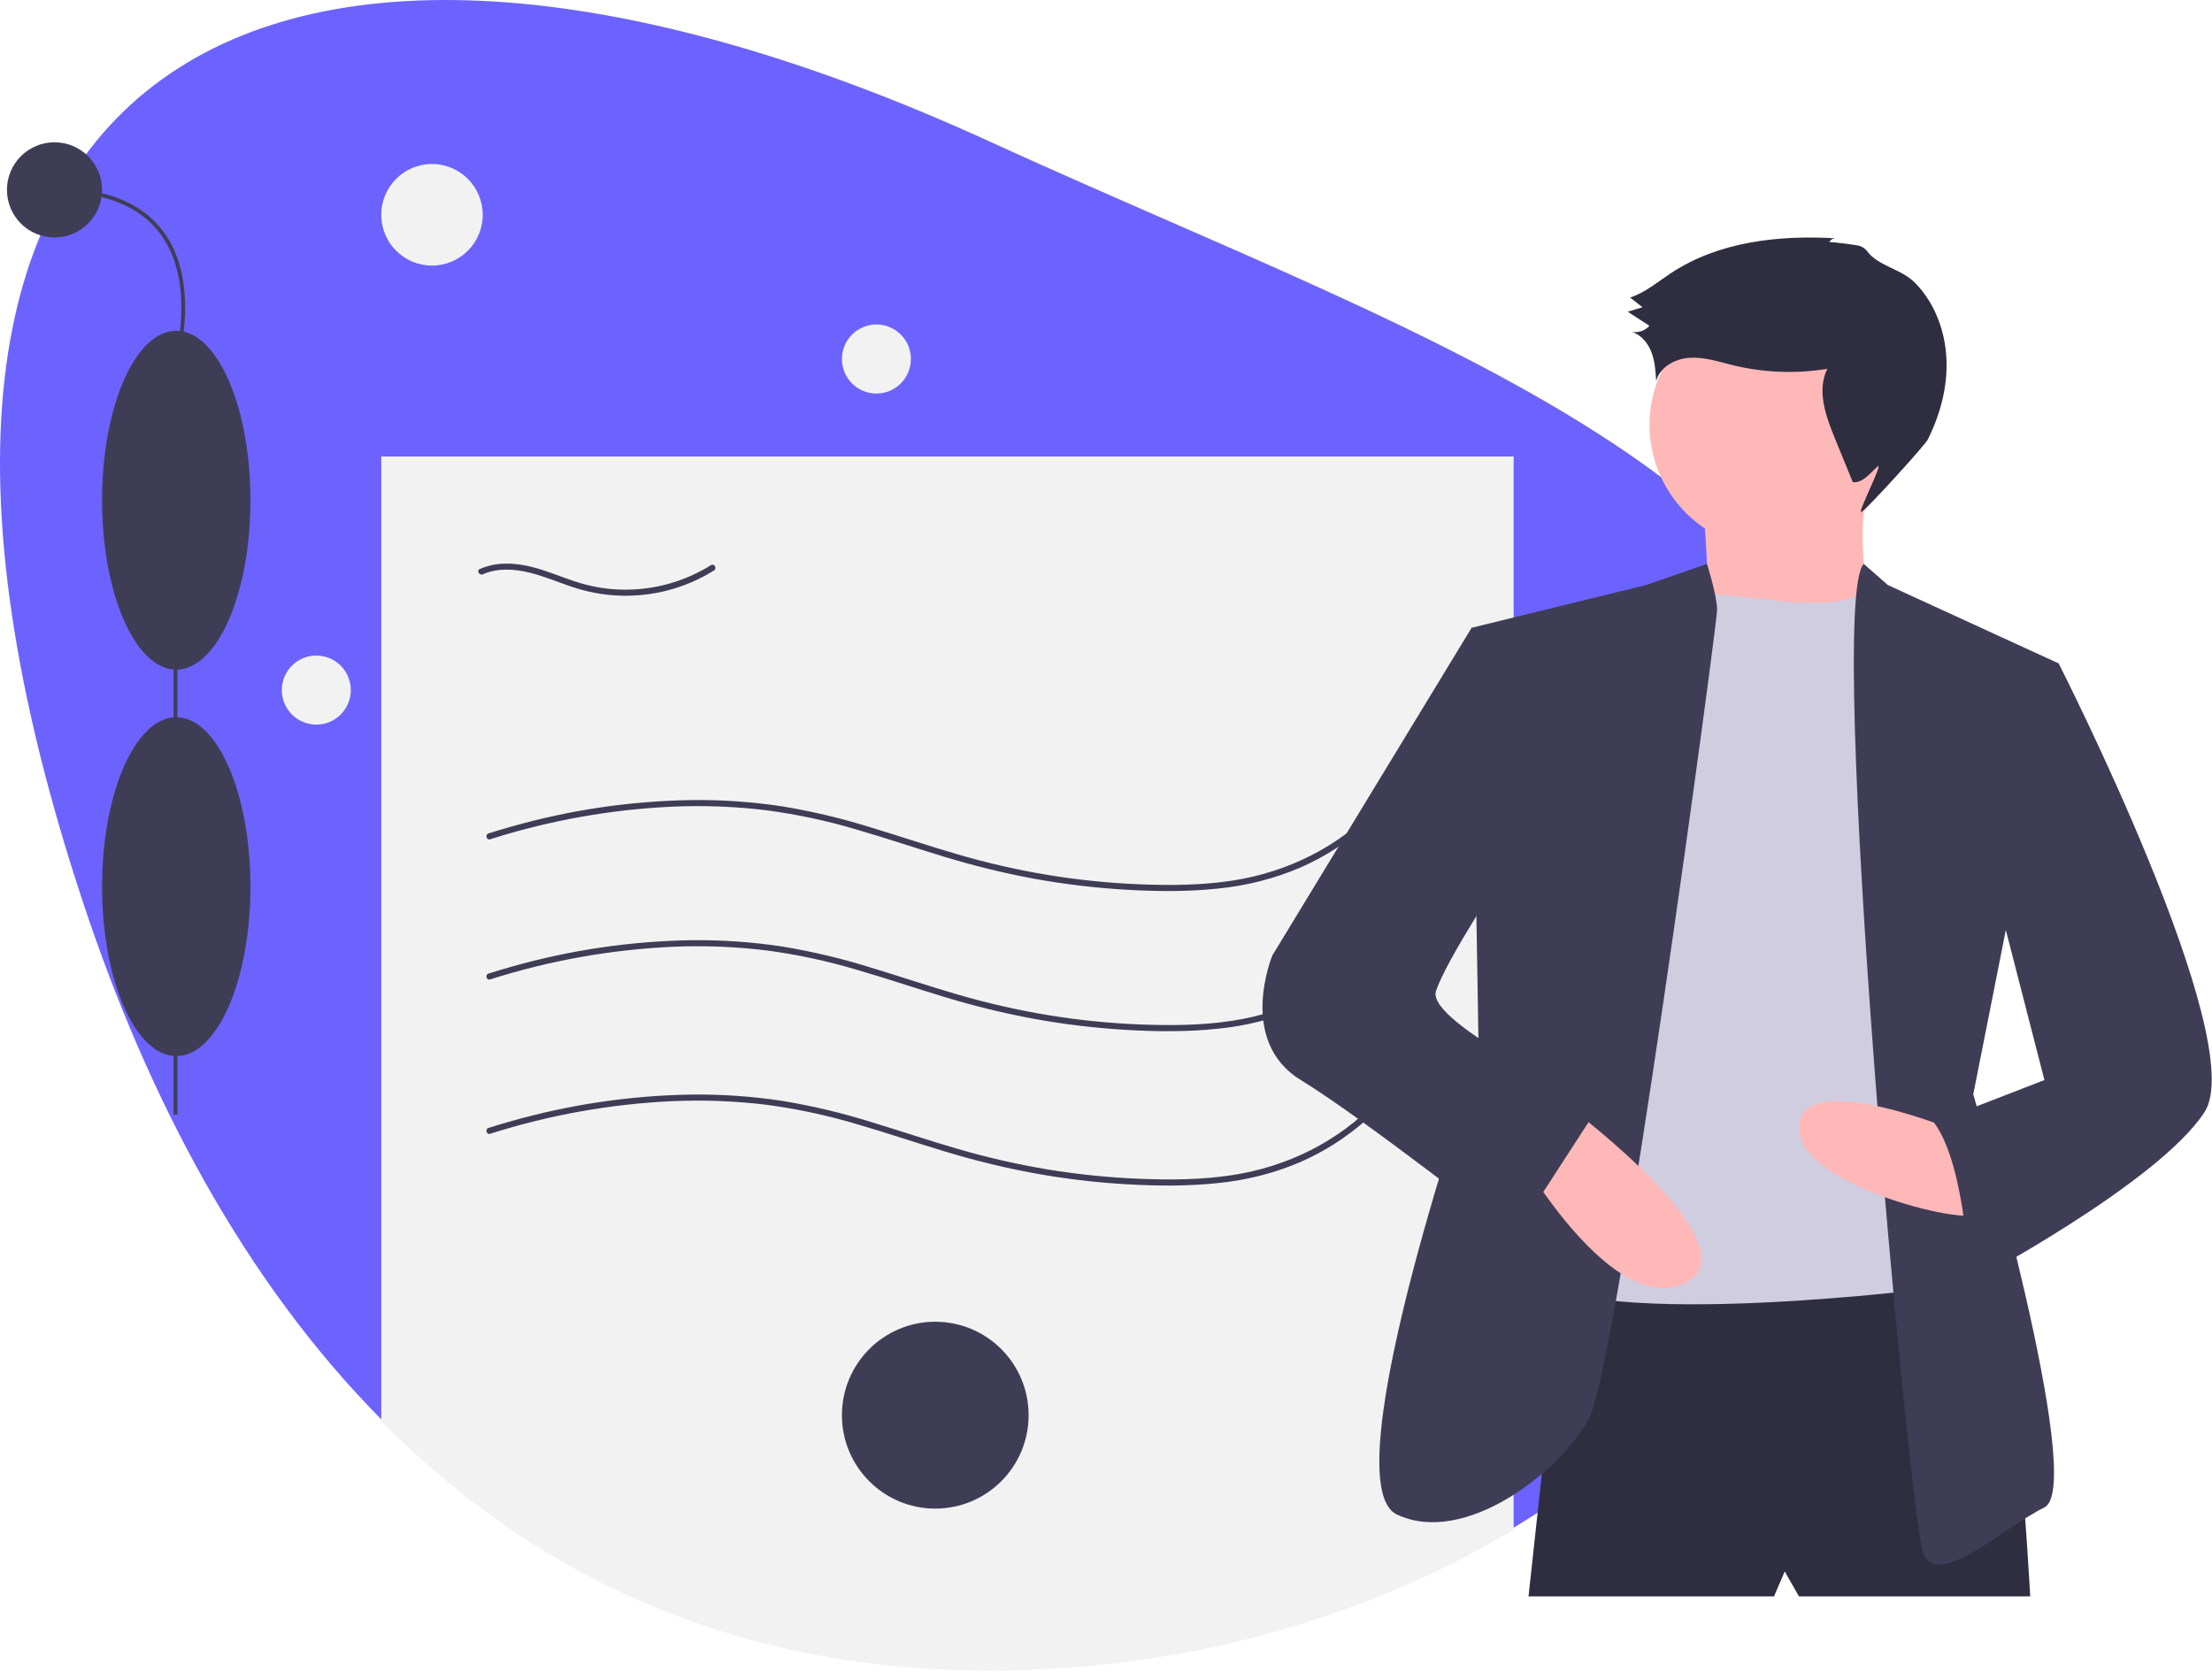 <?xml version="1.0" encoding="UTF-8"?>
<svg xmlns="http://www.w3.org/2000/svg" xmlns:xlink="http://www.w3.org/1999/xlink" width="430pt" height="325pt" viewBox="0 0 430 325" version="1.1">
<g id="surface1">
<path style=" stroke:none;fill-rule:nonzero;fill:rgb(42.353%,38.824%,100%);fill-opacity:1;" d="M 368.355 175.953 C 368.355 225.91 339.094 270.109 294.242 297.012 C 265.48 314.266 230.309 324.41 192.332 324.41 C 141.738 324.41 103.145 305.27 74.113 275.949 C 47.355 248.93 28.723 213.258 16.309 175.953 C -39.117 9.391 53.469 -36.051 192.332 27.496 C 280.746 67.961 368.355 93.965 368.355 175.953 Z M 368.355 175.953 "/>
<path style=" stroke:none;fill-rule:nonzero;fill:rgb(94.902%,94.902%,94.902%);fill-opacity:1;" d="M 294.242 88.754 L 294.242 297.406 C 265.48 314.66 230.309 324.805 192.332 324.805 C 141.738 324.805 103.145 305.664 74.113 276.344 L 74.113 88.754 Z M 294.242 88.754 "/>
<path style=" stroke:none;fill-rule:nonzero;fill:rgb(24.706%,23.922%,33.725%);fill-opacity:1;" d="M 95.285 190.422 C 106.812 186.754 118.77 184.617 130.852 184.074 C 136.906 183.816 142.973 184.055 148.988 184.785 C 154.945 185.574 160.828 186.836 166.586 188.559 C 172.277 190.207 177.887 192.109 183.555 193.824 C 189.316 195.582 195.172 197.016 201.094 198.105 C 206.984 199.176 212.938 199.883 218.914 200.234 C 224.832 200.578 230.809 200.645 236.711 200.012 C 242.223 199.48 247.621 198.113 252.723 195.949 C 257.48 193.871 261.875 191.051 265.746 187.59 C 266.711 186.727 267.641 185.824 268.531 184.887 C 269.059 184.336 268.223 183.496 267.695 184.047 C 260.152 191.941 250.234 196.836 239.48 198.473 C 233.621 199.363 227.648 199.414 221.738 199.184 C 215.695 198.953 209.672 198.344 203.703 197.359 C 197.809 196.383 191.977 195.055 186.238 193.383 C 180.602 191.746 175.039 189.863 169.422 188.164 C 163.758 186.383 157.973 185.004 152.113 184.035 C 146.238 183.137 140.297 182.727 134.355 182.801 C 122.477 182.992 110.676 184.738 99.254 188.004 C 97.82 188.406 96.391 188.832 94.973 189.281 C 94.246 189.508 94.555 190.652 95.285 190.422 Z M 95.285 190.422 "/>
<path style=" stroke:none;fill-rule:nonzero;fill:rgb(24.706%,23.922%,33.725%);fill-opacity:1;" d="M 95.285 220.434 C 106.812 216.766 118.77 214.629 130.852 214.086 C 136.906 213.828 142.973 214.066 148.988 214.797 C 154.945 215.586 160.828 216.848 166.586 218.57 C 172.277 220.219 177.887 222.125 183.555 223.836 C 189.316 225.598 195.172 227.027 201.094 228.117 C 206.984 229.188 212.938 229.895 218.914 230.246 C 224.832 230.59 230.809 230.656 236.711 230.023 C 242.223 229.492 247.621 228.125 252.723 225.961 C 257.48 223.883 261.875 221.062 265.746 217.602 C 266.711 216.738 267.641 215.836 268.531 214.898 C 269.059 214.348 268.223 213.508 267.695 214.059 C 260.152 221.953 250.234 226.852 239.48 228.484 C 233.621 229.375 227.648 229.426 221.738 229.195 C 215.695 228.965 209.672 228.355 203.703 227.375 C 197.809 226.395 191.977 225.066 186.238 223.395 C 180.602 221.758 175.039 219.875 169.422 218.176 C 163.758 216.395 157.973 215.016 152.113 214.047 C 146.238 213.152 140.297 212.738 134.355 212.812 C 122.477 213.004 110.676 214.754 99.254 218.016 C 97.82 218.418 96.391 218.844 94.973 219.293 C 94.246 219.52 94.555 220.664 95.285 220.434 Z M 95.285 220.434 "/>
<path style=" stroke:none;fill-rule:nonzero;fill:rgb(24.706%,23.922%,33.725%);fill-opacity:1;" d="M 95.285 163.176 C 106.812 159.504 118.77 157.371 130.852 156.828 C 136.906 156.57 142.973 156.809 148.988 157.539 C 154.945 158.328 160.828 159.586 166.586 161.309 C 172.277 162.957 177.887 164.863 183.555 166.574 C 189.316 168.336 195.172 169.766 201.094 170.859 C 206.984 171.926 212.938 172.637 218.914 172.984 C 224.832 173.328 230.809 173.395 236.711 172.766 C 242.223 172.234 247.621 170.863 252.723 168.703 C 257.48 166.625 261.875 163.801 265.746 160.34 C 266.711 159.477 267.641 158.578 268.531 157.637 C 269.059 157.086 268.223 156.246 267.695 156.801 C 260.152 164.695 250.234 169.59 239.48 171.227 C 233.621 172.113 227.648 172.168 221.738 171.938 C 215.695 171.703 209.672 171.094 203.703 170.113 C 197.809 169.133 191.977 167.805 186.238 166.133 C 180.602 164.5 175.039 162.613 169.422 160.914 C 163.758 159.133 157.973 157.754 152.113 156.785 C 146.238 155.891 140.297 155.477 134.355 155.555 C 122.477 155.742 110.676 157.492 99.254 160.754 C 97.82 161.16 96.391 161.586 94.973 162.031 C 94.246 162.258 94.555 163.402 95.285 163.176 Z M 95.285 163.176 "/>
<path style=" stroke:none;fill-rule:nonzero;fill:rgb(24.706%,23.922%,33.725%);fill-opacity:1;" d="M 93.875 111.656 C 96.738 110.387 100.02 110.609 102.992 111.344 C 106.195 112.137 109.211 113.52 112.367 114.473 C 118.012 116.156 124.008 116.273 129.715 114.805 C 132.926 113.984 135.992 112.668 138.801 110.906 C 139.445 110.5 138.852 109.477 138.203 109.883 C 133.199 113.012 127.41 114.664 121.508 114.645 C 118.551 114.641 115.605 114.207 112.77 113.359 C 109.637 112.418 106.645 111.055 103.473 110.246 C 100.113 109.387 96.508 109.203 93.277 110.633 C 92.582 110.941 93.184 111.965 93.875 111.656 Z M 93.875 111.656 "/>
<path style=" stroke:none;fill-rule:nonzero;fill:rgb(24.706%,23.922%,33.725%);fill-opacity:1;" d="M 199.957 275.148 C 199.957 285.18 191.832 293.312 181.809 293.312 C 171.789 293.312 163.664 285.18 163.664 275.148 C 163.664 265.113 171.789 256.98 181.809 256.98 C 191.832 256.98 199.957 265.113 199.957 275.148 Z M 199.957 275.148 "/>
<path style=" stroke:none;fill-rule:nonzero;fill:rgb(94.902%,94.902%,94.902%);fill-opacity:1;" d="M 93.836 41.762 C 93.836 47.215 89.422 51.637 83.977 51.637 C 78.527 51.637 74.113 47.215 74.113 41.762 C 74.113 36.312 78.527 31.891 83.977 31.891 C 89.422 31.891 93.836 36.312 93.836 41.762 Z M 93.836 41.762 "/>
<path style=" stroke:none;fill-rule:nonzero;fill:rgb(94.902%,94.902%,94.902%);fill-opacity:1;" d="M 177.074 69.801 C 177.074 73.508 174.074 76.516 170.371 76.516 C 166.664 76.516 163.664 73.508 163.664 69.801 C 163.664 66.094 166.664 63.086 170.371 63.086 C 174.074 63.086 177.074 66.094 177.074 69.801 Z M 177.074 69.801 "/>
<path style=" stroke:none;fill-rule:nonzero;fill:rgb(94.902%,94.902%,94.902%);fill-opacity:1;" d="M 68.195 134.168 C 68.195 137.875 65.191 140.883 61.488 140.883 C 57.785 140.883 54.781 137.875 54.781 134.168 C 54.781 130.461 57.785 127.457 61.488 127.457 C 65.191 127.457 68.195 130.461 68.195 134.168 Z M 68.195 134.168 "/>
<path style=" stroke:none;fill-rule:nonzero;fill:rgb(24.706%,23.922%,33.725%);fill-opacity:1;" d="M 33.746 84.297 L 34.488 84.297 L 34.488 216.684 L 33.746 216.684 Z M 33.746 84.297 "/>
<path style=" stroke:none;fill-rule:nonzero;fill:rgb(24.706%,23.922%,33.725%);fill-opacity:1;" d="M 48.684 172.395 C 48.684 154.199 42.227 139.449 34.262 139.449 C 26.297 139.449 19.84 154.199 19.84 172.395 C 19.84 190.59 26.297 205.336 34.262 205.336 C 42.227 205.336 48.684 190.59 48.684 172.395 Z M 48.684 172.395 "/>
<path style=" stroke:none;fill-rule:nonzero;fill:rgb(24.706%,23.922%,33.725%);fill-opacity:1;" d="M 48.684 97.25 C 48.684 79.059 42.227 64.309 34.262 64.309 C 26.297 64.309 19.84 79.059 19.84 97.25 C 19.84 115.445 26.297 130.195 34.262 130.195 C 42.227 130.195 48.684 115.445 48.684 97.25 Z M 48.684 97.25 "/>
<path style=" stroke:none;fill-rule:nonzero;fill:rgb(24.706%,23.922%,33.725%);fill-opacity:1;" d="M 34.613 70.336 L 33.906 70.125 C 33.949 69.973 38.297 55.059 31.16 45.457 C 27.129 40.035 20.207 37.285 10.594 37.285 L 10.594 36.547 C 20.457 36.547 27.574 39.398 31.754 45.02 C 39.113 54.922 34.66 70.184 34.613 70.336 Z M 34.613 70.336 "/>
<path style=" stroke:none;fill-rule:nonzero;fill:rgb(24.706%,23.922%,33.725%);fill-opacity:1;" d="M 19.84 36.918 C 19.84 42.027 15.699 46.172 10.594 46.172 C 5.488 46.172 1.352 42.027 1.352 36.918 C 1.352 31.805 5.488 27.664 10.594 27.664 C 15.699 27.664 19.84 31.805 19.84 36.918 Z M 19.84 36.918 "/>
<path style=" stroke:none;fill-rule:nonzero;fill:rgb(18.431%,18.039%,25.49%);fill-opacity:1;" d="M 304.055 246.684 L 297.137 310.379 L 344.859 310.379 L 346.938 305.531 L 349.703 310.379 L 394.66 310.379 C 394.66 310.379 391.199 244.605 384.977 242.527 C 378.75 240.453 304.055 246.684 304.055 246.684 Z M 304.055 246.684 "/>
<path style=" stroke:none;fill-rule:nonzero;fill:rgb(100%,72.157%,72.157%);fill-opacity:1;" d="M 369.07 82.594 C 369.07 95.977 358.23 106.828 344.859 106.828 C 331.492 106.828 320.652 95.977 320.652 82.594 C 320.652 69.211 331.492 58.363 344.859 58.363 C 358.23 58.363 369.07 69.211 369.07 82.594 Z M 369.07 82.594 "/>
<path style=" stroke:none;fill-rule:nonzero;fill:rgb(100%,72.157%,72.157%);fill-opacity:1;" d="M 331.027 97.828 C 331.027 97.828 333.102 119.98 331.027 121.367 C 328.953 122.75 364.227 122.059 364.227 122.059 C 364.227 122.059 359.387 101.98 364.227 92.289 Z M 331.027 97.828 "/>
<path style=" stroke:none;fill-rule:nonzero;fill:rgb(81.569%,80.392%,88.235%);fill-opacity:1;" d="M 343.477 116.52 C 343.477 116.52 361.273 119.297 362.75 113.754 L 371.836 126.215 L 372.527 250.836 C 372.527 250.836 298.52 259.836 295.754 245.297 C 292.988 230.758 324.109 115.828 324.109 115.828 L 331.945 115.32 C 331.945 115.32 342.094 116.52 343.477 116.52 Z M 343.477 116.52 "/>
<path style=" stroke:none;fill-rule:nonzero;fill:rgb(24.706%,23.922%,33.725%);fill-opacity:1;" d="M 331.828 109.633 L 319.961 113.75 L 286.07 122.059 L 287.453 205.141 C 287.453 205.141 258.406 288.223 271.547 294.457 C 284.688 300.688 303.363 286.148 308.895 275.762 C 314.43 265.375 333.793 121.367 333.793 118.598 C 333.793 115.828 331.828 109.633 331.828 109.633 Z M 331.828 109.633 "/>
<path style=" stroke:none;fill-rule:nonzero;fill:rgb(24.706%,23.922%,33.725%);fill-opacity:1;" d="M 362.305 109.633 L 366.992 113.75 L 400.191 128.984 L 383.594 212.758 C 383.594 212.758 405.727 288.918 397.426 293.07 C 389.125 297.227 376.676 308.996 373.91 302.07 C 371.145 295.148 354.852 117.289 362.305 109.633 Z M 362.305 109.633 "/>
<path style=" stroke:none;fill-rule:nonzero;fill:rgb(100%,72.157%,72.157%);fill-opacity:1;" d="M 381.52 220.375 C 381.52 220.375 350.395 207.219 349.703 218.988 C 349.012 230.758 384.977 239.066 384.977 235.605 C 384.977 232.145 381.52 220.375 381.52 220.375 Z M 381.52 220.375 "/>
<path style=" stroke:none;fill-rule:nonzero;fill:rgb(100%,72.157%,72.157%);fill-opacity:1;" d="M 305.438 215.527 C 305.438 215.527 341.402 242.527 327.57 249.453 C 313.738 256.375 295.754 225.219 295.754 225.219 Z M 305.438 215.527 "/>
<path style=" stroke:none;fill-rule:nonzero;fill:rgb(18.431%,18.039%,25.49%);fill-opacity:1;" d="M 355.609 47.098 C 355.84 46.605 356.348 46.305 356.895 46.336 C 345.809 45.672 334.137 46.965 324.863 53.078 C 322.27 54.789 319.844 56.883 316.887 57.848 L 319.285 59.734 L 316.418 60.609 L 320.637 63.336 C 319.77 64.324 318.441 64.77 317.156 64.504 C 318.988 65.043 320.34 66.676 321.023 68.461 C 321.711 70.246 321.836 72.188 321.949 74.098 C 322.66 71.344 325.66 69.723 328.496 69.559 C 331.336 69.395 334.102 70.328 336.859 71.004 C 342.871 72.465 349.117 72.707 355.223 71.711 C 353.148 75.875 354.898 80.844 356.66 85.152 L 360.176 93.754 C 362.125 93.949 363.504 92.008 364.973 90.707 C 366.316 89.523 360.98 99.941 361.805 99.559 C 362.879 99.062 374.203 86.547 374.73 85.492 C 377.152 80.668 378.602 75.289 378.383 69.895 C 378.164 64.504 376.195 59.109 372.48 55.195 C 369.961 52.539 366.473 52.074 363.902 49.863 C 362.891 48.996 362.887 48.316 361.496 47.809 C 361.035 47.641 355.684 46.93 355.609 47.098 Z M 355.609 47.098 "/>
<path style=" stroke:none;fill-rule:nonzero;fill:rgb(24.706%,23.922%,33.725%);fill-opacity:1;" d="M 290.91 124.137 L 286.07 122.059 L 247.34 185.758 C 247.34 185.758 240.422 202.371 252.871 209.988 C 265.32 217.605 294.371 240.453 294.371 240.453 L 310.969 214.836 C 310.969 214.836 277.078 198.91 279.152 192.68 C 281.23 186.449 292.297 169.832 292.297 169.832 Z M 290.91 124.137 "/>
<path style=" stroke:none;fill-rule:nonzero;fill:rgb(24.706%,23.922%,33.725%);fill-opacity:1;" d="M 391.199 127.598 L 400.191 128.984 C 400.191 128.984 437.543 202.371 428.551 216.219 C 419.559 230.066 382.902 249.453 382.902 249.453 C 382.902 249.453 382.211 226.605 375.984 218.297 L 397.426 209.988 L 385.668 164.293 Z M 391.199 127.598 "/>
</g>
</svg>
